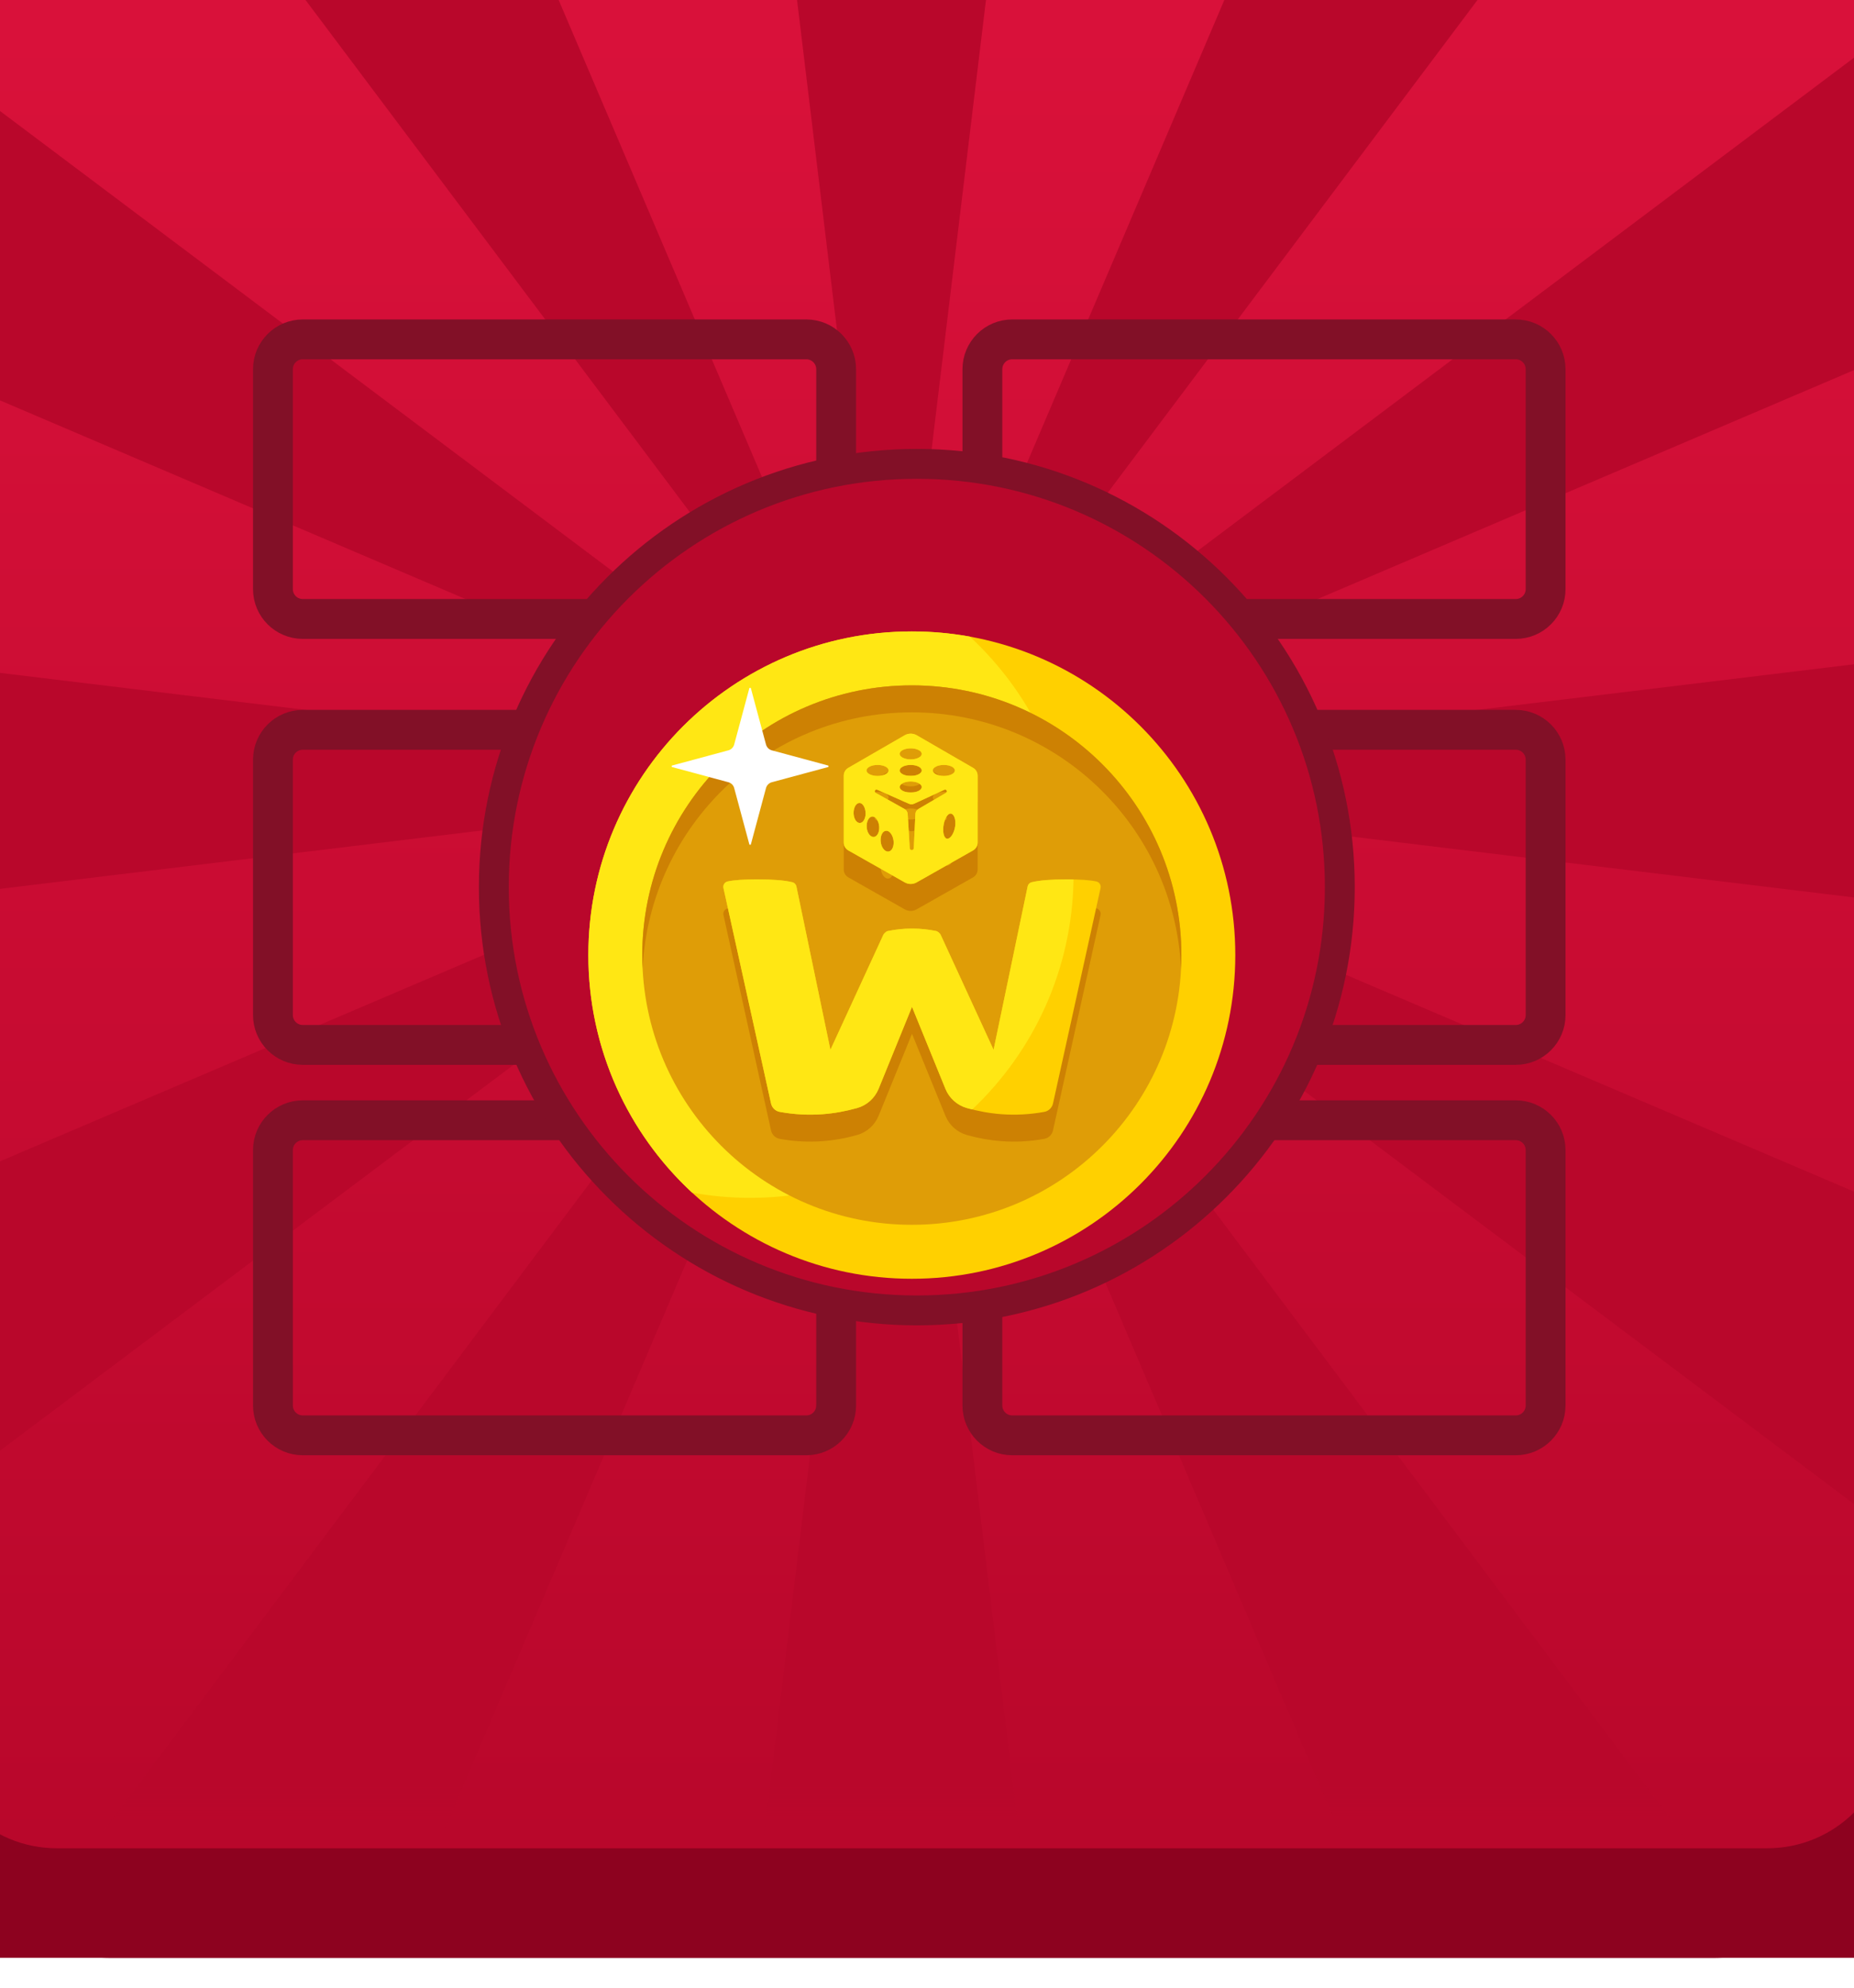 <svg width="56" height="60" viewBox="0 0 56 60" fill="none" xmlns="http://www.w3.org/2000/svg">
<path d="M51.742 0H3.357C0.398 0 -2 2.398 -2 5.357V53.742C-2 56.7 0.398 59.099 3.357 59.099H51.742C54.7 59.099 57.099 56.7 57.099 53.742V5.357C57.099 2.398 54.7 0 51.742 0Z" fill="#821027"/>
<path d="M57.099 3.306H-2V59.098H57.099V3.306Z" fill="#8D021F"/>
<path d="M57.099 52.073C57.099 54.127 55.434 55.792 53.379 55.792L1.72 55.792C-0.335 55.792 -2 54.127 -2 52.073L-2 0L57.099 5.08607e-06V52.073Z" fill="url(#paint0_linear_1_1021)"/>
<mask id="mask0_1_1021" style="mask-type:alpha" maskUnits="userSpaceOnUse" x="-2" y="-2" width="60" height="57">
<path d="M57.099 51.001C57.099 53.056 55.433 54.721 53.379 54.721L1.72 54.721C-0.335 54.721 -2 53.056 -2 51.001L-2 -1.072L57.099 -1.072V51.001Z" fill="url(#paint1_linear_1_1021)"/>
</mask>
<g mask="url(#mask0_1_1021)">
<path fill-rule="evenodd" clip-rule="evenodd" d="M26.928 23.571L46.642 -139.286H7.214L26.928 23.571ZM26.928 23.571L26.927 23.57L-37.428 -127.324L-71.574 -107.61L26.926 23.569L-104.253 -74.931L-123.967 -40.784L26.927 23.57L26.928 23.571L-135.929 3.857V43.286L26.928 23.571ZM26.928 23.571L125.43 154.753L91.284 174.467L26.929 23.574L46.643 186.429H7.215L26.929 23.573L-37.426 174.467L-71.572 154.753L26.929 23.573L26.928 23.571L-104.252 122.073L-123.967 87.927L26.928 23.571ZM26.928 23.571L91.284 -127.324L125.43 -107.61L26.928 23.571ZM26.928 23.571L158.11 -74.93L177.824 -40.784L26.928 23.571ZM26.928 23.571L189.786 3.857V43.286L26.928 23.571ZM26.928 23.571L177.824 87.927L158.11 122.073L26.928 23.571Z" fill="#B9072B"/>
</g>
<path d="M24.354 10.244H9.146C8.648 10.244 8.244 10.648 8.244 11.146V17.783C8.244 18.281 8.648 18.684 9.146 18.684H24.354C24.852 18.684 25.256 18.281 25.256 17.783V11.146C25.256 10.648 24.852 10.244 24.354 10.244Z" stroke="#821027" stroke-width="1.203"/>
<path d="M45.783 10.244H30.575C30.076 10.244 29.673 10.648 29.673 11.146V17.783C29.673 18.281 30.076 18.684 30.575 18.684H45.783C46.281 18.684 46.685 18.281 46.685 17.783V11.146C46.685 10.648 46.281 10.244 45.783 10.244Z" stroke="#821027" stroke-width="1.203"/>
<path d="M24.354 22.03H9.146C8.648 22.03 8.244 22.434 8.244 22.932V30.64C8.244 31.138 8.648 31.542 9.146 31.542H24.354C24.852 31.542 25.256 31.138 25.256 30.64V22.932C25.256 22.434 24.852 22.03 24.354 22.03Z" stroke="#821027" stroke-width="1.203"/>
<path d="M45.783 22.03H30.575C30.076 22.03 29.673 22.434 29.673 22.932V30.64C29.673 31.138 30.076 31.542 30.575 31.542H45.783C46.281 31.542 46.685 31.138 46.685 30.64V22.932C46.685 22.434 46.281 22.03 45.783 22.03Z" stroke="#821027" stroke-width="1.203"/>
<path d="M24.354 33.816H9.146C8.648 33.816 8.244 34.219 8.244 34.717V42.425C8.244 42.923 8.648 43.327 9.146 43.327H24.354C24.852 43.327 25.256 42.923 25.256 42.425V34.717C25.256 34.219 24.852 33.816 24.354 33.816Z" stroke="#821027" stroke-width="1.203"/>
<path d="M45.783 33.816H30.575C30.076 33.816 29.673 34.219 29.673 34.717V42.425C29.673 42.923 30.076 43.327 30.575 43.327H45.783C46.281 43.327 46.685 42.923 46.685 42.425V34.717C46.685 34.219 46.281 33.816 45.783 33.816Z" stroke="#821027" stroke-width="1.203"/>
<path d="M27.692 39.556C34.749 39.556 40.469 33.835 40.469 26.779C40.469 19.723 34.749 14.002 27.692 14.002C20.636 14.002 14.916 19.723 14.916 26.779C14.916 33.835 20.636 39.556 27.692 39.556Z" fill="#B9072B" stroke="#821027" stroke-width="0.902"/>
<g filter="url(#filter0_d_1_1021)">
<path fill-rule="evenodd" clip-rule="evenodd" d="M27.542 36.098C32.938 36.098 37.312 31.723 37.312 26.327C37.312 20.931 32.938 16.557 27.542 16.557C22.146 16.557 17.771 20.931 17.771 26.327C17.771 31.723 22.146 36.098 27.542 36.098Z" fill="#FFD000"/>
<path fill-rule="evenodd" clip-rule="evenodd" d="M32.427 23.885C32.427 29.281 28.053 33.655 22.657 33.655C22.059 33.655 21.474 33.601 20.906 33.499C18.978 31.714 17.771 29.162 17.771 26.327C17.771 20.931 22.146 16.557 27.542 16.557C28.14 16.557 28.724 16.611 29.293 16.713C31.22 18.498 32.427 21.05 32.427 23.885Z" fill="#FFE714"/>
<path fill-rule="evenodd" clip-rule="evenodd" d="M27.542 34.469C32.039 34.469 35.684 30.824 35.684 26.327C35.684 21.831 32.039 18.185 27.542 18.185C23.045 18.185 19.4 21.831 19.4 26.327C19.4 30.824 23.045 34.469 27.542 34.469Z" fill="#DF9D07"/>
<path fill-rule="evenodd" clip-rule="evenodd" d="M19.41 26.735C19.622 22.427 23.182 19 27.542 19C31.902 19 35.462 22.427 35.674 26.735C35.681 26.6 35.684 26.464 35.684 26.327C35.684 21.831 32.039 18.185 27.542 18.185C23.045 18.185 19.4 21.831 19.4 26.327C19.4 26.464 19.403 26.6 19.41 26.735Z" fill="#CD8103"/>
<path fill-rule="evenodd" clip-rule="evenodd" d="M29.392 21.489L27.691 20.506C27.577 20.441 27.438 20.441 27.324 20.506L25.623 21.489C25.538 21.538 25.485 21.628 25.485 21.727V23.743C25.485 23.842 25.538 23.933 25.625 23.982L27.327 24.946C27.439 25.01 27.576 25.01 27.688 24.946L29.39 23.982C29.477 23.933 29.53 23.842 29.53 23.743V21.727C29.53 21.628 29.477 21.538 29.392 21.489ZM27.841 21.067C27.841 21.16 27.692 21.234 27.508 21.234C27.323 21.234 27.174 21.16 27.174 21.067C27.174 20.975 27.323 20.901 27.508 20.901C27.692 20.901 27.841 20.975 27.841 21.067ZM27.508 21.735C27.692 21.735 27.841 21.66 27.841 21.568C27.841 21.476 27.692 21.401 27.508 21.401C27.323 21.401 27.174 21.476 27.174 21.568C27.174 21.66 27.323 21.735 27.508 21.735ZM27.841 22.068C27.841 22.16 27.692 22.235 27.508 22.235C27.323 22.235 27.174 22.16 27.174 22.068C27.174 21.976 27.323 21.901 27.508 21.901C27.692 21.901 27.841 21.976 27.841 22.068ZM28.508 21.735C28.693 21.735 28.842 21.66 28.842 21.568C28.842 21.476 28.693 21.401 28.508 21.401C28.324 21.401 28.175 21.476 28.175 21.568C28.175 21.66 28.324 21.735 28.508 21.735ZM26.84 21.568C26.84 21.66 26.691 21.735 26.507 21.735C26.323 21.735 26.173 21.66 26.173 21.568C26.173 21.476 26.323 21.401 26.507 21.401C26.691 21.401 26.84 21.476 26.84 21.568ZM28.495 23.256C28.469 23.478 28.528 23.644 28.627 23.628C28.727 23.612 28.827 23.439 28.852 23.242C28.876 23.046 28.817 22.879 28.719 22.87C28.622 22.861 28.521 23.034 28.495 23.256ZM25.982 23.153C25.88 23.164 25.791 23.04 25.783 22.875C25.775 22.709 25.847 22.564 25.945 22.55C26.042 22.536 26.131 22.66 26.144 22.829C26.157 22.997 26.084 23.142 25.982 23.153ZM26.179 23.286C26.192 23.454 26.288 23.584 26.394 23.576C26.5 23.567 26.572 23.421 26.555 23.249C26.538 23.078 26.441 22.948 26.34 22.96C26.238 22.971 26.166 23.117 26.179 23.286ZM26.829 24.017C26.72 24.023 26.618 23.888 26.601 23.716C26.584 23.544 26.656 23.397 26.761 23.388C26.866 23.379 26.968 23.513 26.99 23.689C27.01 23.864 26.938 24.012 26.829 24.017ZM27.608 22.573C27.56 22.595 27.505 22.595 27.457 22.574L26.495 22.15C26.47 22.139 26.441 22.148 26.428 22.172C26.414 22.197 26.423 22.229 26.448 22.243L27.324 22.733C27.378 22.763 27.413 22.819 27.417 22.882L27.479 23.916C27.481 23.947 27.506 23.972 27.537 23.973C27.571 23.975 27.599 23.949 27.601 23.915L27.649 22.881C27.652 22.819 27.686 22.763 27.74 22.731L28.574 22.243C28.598 22.23 28.607 22.2 28.596 22.176C28.583 22.15 28.552 22.138 28.526 22.15L27.608 22.573ZM25.083 30L26.681 26.529C26.693 26.504 26.712 26.482 26.734 26.465C26.75 26.447 26.771 26.432 26.795 26.422C26.805 26.418 26.815 26.415 26.825 26.413C27.064 26.366 27.29 26.342 27.505 26.342L27.547 26.342L27.589 26.342C27.804 26.342 28.03 26.366 28.269 26.413C28.279 26.415 28.29 26.418 28.299 26.422C28.323 26.432 28.344 26.447 28.36 26.465C28.383 26.482 28.401 26.504 28.413 26.529L30.011 30L31.04 25.068C31.053 25.006 31.101 24.956 31.163 24.942C31.401 24.884 31.755 24.856 32.226 24.856C32.63 24.856 32.928 24.877 33.117 24.919C33.206 24.939 33.262 25.027 33.243 25.116L31.806 31.62C31.777 31.75 31.674 31.85 31.543 31.874C31.11 31.953 30.677 31.977 30.244 31.944C29.898 31.918 29.551 31.856 29.204 31.758C28.911 31.675 28.672 31.461 28.557 31.179L27.547 28.703L26.538 31.179C26.422 31.461 26.184 31.675 25.89 31.758C25.544 31.856 25.197 31.918 24.85 31.944C24.417 31.977 23.984 31.953 23.551 31.874C23.421 31.85 23.317 31.75 23.289 31.62L21.852 25.116C21.832 25.027 21.888 24.939 21.977 24.919C22.167 24.877 22.464 24.856 22.869 24.856C23.339 24.856 23.694 24.884 23.932 24.942C23.994 24.956 24.042 25.006 24.055 25.068L25.083 30Z" fill="#CD8103"/>
<path fill-rule="evenodd" clip-rule="evenodd" d="M29.392 20.675L27.691 19.692C27.577 19.627 27.438 19.627 27.324 19.692L25.623 20.675C25.538 20.724 25.485 20.814 25.485 20.913V22.929C25.485 23.028 25.538 23.119 25.625 23.168L27.327 24.132C27.439 24.196 27.576 24.196 27.688 24.132L29.39 23.168C29.477 23.119 29.53 23.028 29.53 22.929V20.913C29.53 20.814 29.477 20.724 29.392 20.675ZM27.841 20.253C27.841 20.346 27.692 20.42 27.508 20.42C27.323 20.42 27.174 20.346 27.174 20.253C27.174 20.161 27.323 20.087 27.508 20.087C27.692 20.087 27.841 20.161 27.841 20.253ZM27.508 20.92C27.692 20.92 27.841 20.846 27.841 20.754C27.841 20.662 27.692 20.587 27.508 20.587C27.323 20.587 27.174 20.662 27.174 20.754C27.174 20.846 27.323 20.92 27.508 20.92ZM27.841 21.254C27.841 21.346 27.692 21.421 27.508 21.421C27.323 21.421 27.174 21.346 27.174 21.254C27.174 21.162 27.323 21.087 27.508 21.087C27.692 21.087 27.841 21.162 27.841 21.254ZM28.508 20.92C28.693 20.92 28.842 20.846 28.842 20.754C28.842 20.662 28.693 20.587 28.508 20.587C28.324 20.587 28.175 20.662 28.175 20.754C28.175 20.846 28.324 20.92 28.508 20.92ZM26.84 20.754C26.84 20.846 26.691 20.92 26.507 20.92C26.323 20.92 26.173 20.846 26.173 20.754C26.173 20.662 26.323 20.587 26.507 20.587C26.691 20.587 26.84 20.662 26.84 20.754ZM28.495 22.442C28.469 22.663 28.528 22.83 28.627 22.814C28.727 22.798 28.827 22.625 28.852 22.428C28.876 22.232 28.817 22.065 28.719 22.056C28.622 22.047 28.521 22.22 28.495 22.442ZM25.982 22.339C25.88 22.35 25.791 22.225 25.783 22.06C25.775 21.895 25.847 21.75 25.945 21.736C26.042 21.721 26.131 21.846 26.144 22.014C26.157 22.183 26.084 22.328 25.982 22.339ZM26.179 22.472C26.192 22.64 26.288 22.77 26.394 22.761C26.5 22.753 26.572 22.607 26.555 22.435C26.538 22.263 26.441 22.134 26.34 22.145C26.238 22.157 26.166 22.303 26.179 22.472ZM26.829 23.203C26.72 23.209 26.618 23.074 26.601 22.902C26.584 22.73 26.656 22.583 26.761 22.574C26.866 22.564 26.968 22.699 26.99 22.875C27.01 23.05 26.938 23.198 26.829 23.203ZM27.608 21.759C27.56 21.78 27.505 21.781 27.457 21.76L26.495 21.335C26.47 21.325 26.441 21.334 26.428 21.358C26.414 21.383 26.423 21.415 26.448 21.429L27.324 21.918C27.378 21.949 27.413 22.005 27.417 22.067L27.479 23.102C27.481 23.133 27.506 23.157 27.537 23.159C27.571 23.16 27.599 23.134 27.601 23.101L27.649 22.067C27.652 22.005 27.686 21.948 27.74 21.917L28.574 21.429C28.598 21.415 28.607 21.386 28.596 21.362C28.583 21.335 28.552 21.324 28.526 21.336L27.608 21.759ZM25.083 29.186L26.681 25.715C26.693 25.689 26.712 25.668 26.734 25.651C26.75 25.633 26.771 25.618 26.795 25.608C26.805 25.604 26.815 25.601 26.825 25.599C27.064 25.552 27.29 25.528 27.505 25.528L27.547 25.528L27.589 25.528C27.804 25.528 28.03 25.552 28.269 25.599C28.279 25.601 28.29 25.604 28.299 25.608C28.323 25.618 28.344 25.633 28.36 25.651C28.383 25.668 28.401 25.689 28.413 25.715L30.011 29.186L31.04 24.254C31.053 24.192 31.101 24.142 31.163 24.128C31.401 24.07 31.755 24.042 32.226 24.042C32.63 24.042 32.928 24.063 33.117 24.105C33.206 24.125 33.262 24.213 33.243 24.302L31.806 30.806C31.777 30.936 31.674 31.036 31.543 31.06C31.11 31.139 30.677 31.162 30.244 31.13C29.898 31.104 29.551 31.041 29.204 30.944C28.911 30.861 28.672 30.647 28.557 30.365L27.547 27.889L26.538 30.365C26.422 30.647 26.184 30.861 25.89 30.944C25.544 31.041 25.197 31.104 24.85 31.13C24.417 31.162 23.984 31.139 23.551 31.06C23.421 31.036 23.317 30.936 23.289 30.806L21.852 24.302C21.832 24.213 21.888 24.125 21.977 24.105C22.167 24.063 22.464 24.042 22.869 24.042C23.339 24.042 23.694 24.07 23.932 24.128C23.994 24.142 24.042 24.192 24.055 24.254L25.083 29.186Z" fill="#FFD000"/>
<path fill-rule="evenodd" clip-rule="evenodd" d="M32.426 24.044C32.362 24.042 32.296 24.042 32.226 24.042C31.755 24.042 31.401 24.07 31.163 24.128C31.101 24.142 31.053 24.192 31.04 24.254L30.011 29.186L28.413 25.715C28.401 25.689 28.383 25.668 28.36 25.651C28.344 25.633 28.323 25.618 28.299 25.608C28.29 25.604 28.279 25.601 28.269 25.599C28.03 25.552 27.804 25.528 27.589 25.528L27.547 25.528L27.505 25.528C27.29 25.528 27.064 25.552 26.825 25.599C26.815 25.601 26.805 25.604 26.795 25.608C26.771 25.618 26.75 25.633 26.734 25.651C26.712 25.668 26.693 25.689 26.681 25.715L25.083 29.186L24.055 24.254C24.042 24.192 23.994 24.142 23.932 24.128C23.694 24.07 23.339 24.042 22.869 24.042C22.464 24.042 22.167 24.063 21.977 24.105C21.888 24.125 21.832 24.213 21.852 24.302L23.289 30.806C23.317 30.936 23.421 31.036 23.551 31.06C23.984 31.139 24.417 31.162 24.85 31.13C25.197 31.104 25.544 31.041 25.89 30.944C26.184 30.861 26.422 30.647 26.538 30.365L27.547 27.889L28.557 30.365C28.672 30.647 28.911 30.861 29.204 30.944C29.258 30.959 29.312 30.973 29.366 30.987C31.215 29.239 32.382 26.778 32.426 24.044ZM27.691 19.692L29.392 20.675C29.477 20.724 29.53 20.814 29.53 20.913V22.929C29.53 23.028 29.477 23.119 29.39 23.168L27.688 24.132C27.576 24.196 27.439 24.196 27.327 24.132L25.625 23.168C25.538 23.119 25.485 23.028 25.485 22.929V20.913C25.485 20.814 25.538 20.724 25.623 20.675L27.324 19.692C27.438 19.627 27.577 19.627 27.691 19.692ZM27.508 20.42C27.692 20.42 27.841 20.346 27.841 20.253C27.841 20.161 27.692 20.087 27.508 20.087C27.323 20.087 27.174 20.161 27.174 20.253C27.174 20.346 27.323 20.42 27.508 20.42ZM27.841 20.754C27.841 20.846 27.692 20.92 27.508 20.92C27.323 20.92 27.174 20.846 27.174 20.754C27.174 20.662 27.323 20.587 27.508 20.587C27.692 20.587 27.841 20.662 27.841 20.754ZM27.508 21.421C27.692 21.421 27.841 21.346 27.841 21.254C27.841 21.162 27.692 21.087 27.508 21.087C27.323 21.087 27.174 21.162 27.174 21.254C27.174 21.346 27.323 21.421 27.508 21.421ZM28.842 20.754C28.842 20.846 28.693 20.92 28.508 20.92C28.324 20.92 28.175 20.846 28.175 20.754C28.175 20.662 28.324 20.587 28.508 20.587C28.693 20.587 28.842 20.662 28.842 20.754ZM26.507 20.92C26.691 20.92 26.84 20.846 26.84 20.754C26.84 20.662 26.691 20.587 26.507 20.587C26.323 20.587 26.173 20.662 26.173 20.754C26.173 20.846 26.323 20.92 26.507 20.92ZM28.627 22.814C28.528 22.83 28.469 22.663 28.495 22.442C28.521 22.22 28.622 22.047 28.719 22.056C28.817 22.065 28.876 22.232 28.852 22.428C28.827 22.625 28.727 22.798 28.627 22.814ZM25.783 22.06C25.791 22.225 25.88 22.35 25.982 22.339C26.084 22.328 26.157 22.183 26.144 22.014C26.131 21.846 26.042 21.721 25.945 21.736C25.847 21.75 25.775 21.895 25.783 22.06ZM26.394 22.761C26.288 22.77 26.192 22.64 26.179 22.472C26.166 22.303 26.238 22.157 26.34 22.145C26.441 22.134 26.538 22.263 26.555 22.435C26.572 22.607 26.5 22.753 26.394 22.761ZM26.601 22.902C26.618 23.074 26.72 23.209 26.829 23.203C26.938 23.198 27.01 23.05 26.99 22.875C26.968 22.699 26.866 22.564 26.761 22.574C26.656 22.583 26.584 22.73 26.601 22.902ZM27.457 21.76C27.505 21.781 27.56 21.78 27.608 21.759L28.526 21.336C28.552 21.324 28.583 21.335 28.596 21.362C28.607 21.386 28.598 21.415 28.574 21.429L27.74 21.917C27.686 21.948 27.652 22.005 27.649 22.067L27.601 23.101C27.599 23.134 27.571 23.16 27.537 23.159C27.506 23.157 27.481 23.133 27.479 23.102L27.417 22.067C27.413 22.005 27.378 21.949 27.324 21.918L26.448 21.429C26.423 21.415 26.414 21.383 26.428 21.358C26.441 21.334 26.47 21.325 26.495 21.335L27.457 21.76Z" fill="#FFE714"/>
<path fill-rule="evenodd" clip-rule="evenodd" d="M22.176 21.285C22.153 21.199 22.085 21.132 21.999 21.109L20.304 20.652C20.279 20.646 20.279 20.61 20.304 20.604L21.999 20.147C22.085 20.124 22.153 20.057 22.176 19.971L22.633 18.275C22.639 18.251 22.674 18.251 22.681 18.275L23.137 19.971C23.161 20.057 23.228 20.124 23.314 20.147L25.009 20.604C25.034 20.61 25.034 20.646 25.009 20.652L23.314 21.109C23.228 21.132 23.161 21.199 23.137 21.285L22.681 22.981C22.674 23.006 22.639 23.006 22.633 22.981L22.176 21.285Z" fill="white"/>
</g>
<defs>
<filter id="filter0_d_1_1021" x="17.771" y="16.557" width="19.541" height="22.044" filterUnits="userSpaceOnUse" color-interpolation-filters="sRGB">
<feFlood flood-opacity="0" result="BackgroundImageFix"/>
<feColorMatrix in="SourceAlpha" type="matrix" values="0 0 0 0 0 0 0 0 0 0 0 0 0 0 0 0 0 0 127 0" result="hardAlpha"/>
<feOffset dy="2.503"/>
<feColorMatrix type="matrix" values="0 0 0 0 0.094 0 0 0 0 0.125 0 0 0 0 0.18 0 0 0 0.2 0"/>
<feBlend mode="normal" in2="BackgroundImageFix" result="effect1_dropShadow_1_1021"/>
<feBlend mode="normal" in="SourceGraphic" in2="effect1_dropShadow_1_1021" result="shape"/>
</filter>
<linearGradient id="paint0_linear_1_1021" x1="27.549" y1="55.792" x2="27.549" y2="0" gradientUnits="userSpaceOnUse">
<stop stop-color="#B9072B"/>
<stop offset="0.984" stop-color="#D9113A"/>
</linearGradient>
<linearGradient id="paint1_linear_1_1021" x1="27.549" y1="54.721" x2="27.549" y2="-1.072" gradientUnits="userSpaceOnUse">
<stop stop-color="#B9072B"/>
<stop offset="0.984" stop-color="#D9113A"/>
</linearGradient>
</defs>
</svg>
